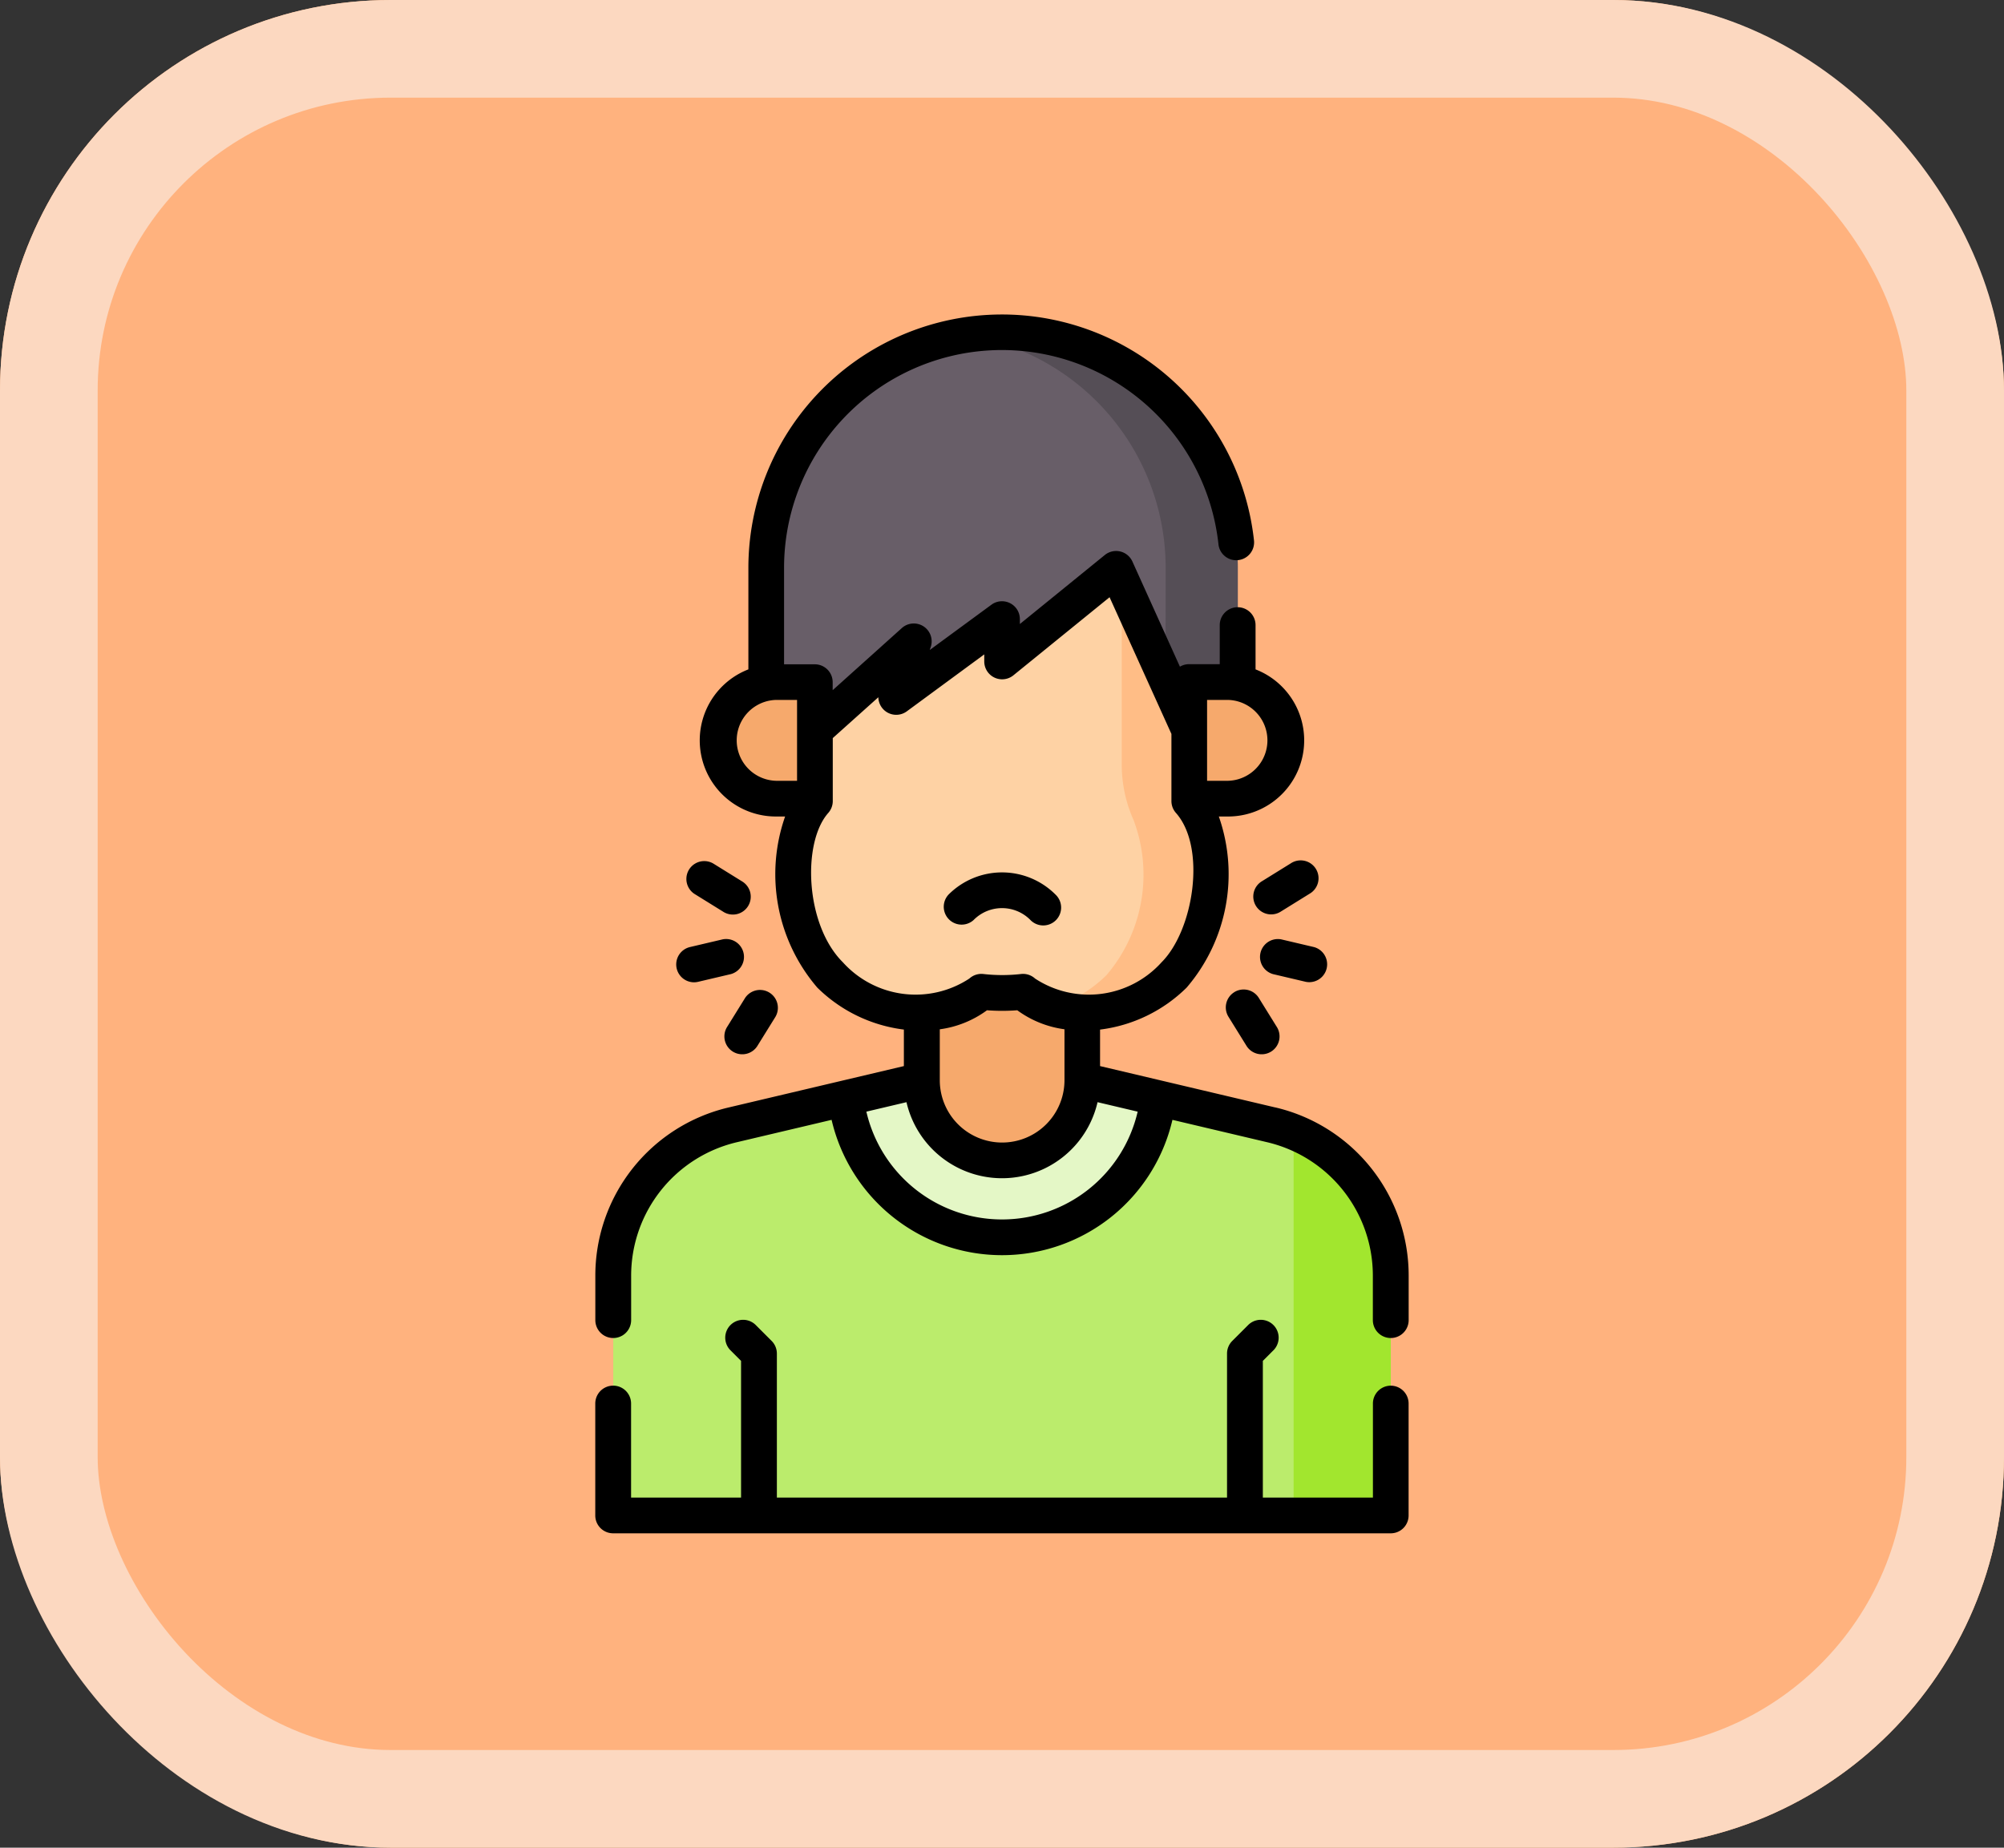 <svg xmlns="http://www.w3.org/2000/svg" width="61.554" height="56.767" viewBox="0 0 61.554 56.767">
  <rect x="0" y="0" width="61.554" height="56.767" fill="#333333" stroke="none"/>
  <g id="Grupo_1102431" data-name="Grupo 1102431" transform="translate(-334.621 -1399.423)">
    <g id="Rectángulo_401341" data-name="Rectángulo 401341" transform="translate(334.621 1399.423)" fill="#ffb27e" stroke="#fcd8c0" stroke-width="3">
      <rect width="61.554" height="56.767" rx="12" stroke="none"/>
      <rect x="1.5" y="1.5" width="58.554" height="53.767" rx="10.5" fill="none"/>
    </g>
    <g id="hinchazon-de-la-cara" transform="translate(267.679 1409.082)">
      <g id="Grupo_1104026" data-name="Grupo 1104026" transform="translate(85.778 0.549)">
        <path id="Trazado_885040" data-name="Trazado 885040" d="M112.936,323.06l-5.8-1.37H102.21l-5.8,1.37a4.777,4.777,0,0,0-3.679,4.649v7.352h23.883v-7.352A4.776,4.776,0,0,0,112.936,323.06Z" transform="translate(-92.731 -298.71)" fill="#bbec6c"/>
        <path id="Trazado_885041" data-name="Trazado 885041" d="M378.451,343.449v11.779h2.985v-7.352A4.776,4.776,0,0,0,378.451,343.449Z" transform="translate(-357.553 -318.877)" fill="#a2e62e"/>
        <path id="Trazado_885042" data-name="Trazado 885042" d="M195.238,326.517a4.834,4.834,0,0,0,4.795-4.276l-2.332-.551h-4.926l-2.332.551A4.834,4.834,0,0,0,195.238,326.517Z" transform="translate(-183.296 -298.71)" fill="#e4f7c6"/>
        <path id="Trazado_885043" data-name="Trazado 885043" d="M224.789,272.228a2.463,2.463,0,0,1-2.463-2.463v-4.1h4.926v4.1A2.463,2.463,0,0,1,224.789,272.228Z" transform="translate(-212.847 -246.785)" fill="#f6a96c"/>
        <g id="Grupo_1104025" data-name="Grupo 1104025" transform="translate(3.209)">
          <path id="Trazado_885044" data-name="Trazado 885044" d="M180.451,114.019v-7.136H168.958v7.136c-1.01,1.139-.891,3.988.464,5.342s3.535,1.53,4.643.517a5.653,5.653,0,0,0,1.28,0c1.108,1.012,3.286.839,4.643-.517S181.462,115.158,180.451,114.019Z" transform="translate(-165.972 -99.614)" fill="#fed2a4"/>
          <path id="Trazado_885045" data-name="Trazado 885045" d="M280.719,114.019v-7.136H278.65v6.044a4.175,4.175,0,0,0,.364,1.676,4.764,4.764,0,0,1-.828,4.758,4.015,4.015,0,0,1-1.717,1.01,3.848,3.848,0,0,0,3.786-1.01C281.609,118.006,281.729,115.158,280.719,114.019Z" transform="translate(-266.24 -99.614)" fill="#ffbd86"/>
          <path id="Trazado_885046" data-name="Trazado 885046" d="M167.766,14.769l-3.508,2.848v-1.3l-3.253,2.392.547-1.713-3.041,2.732V18.247h-1.493V14.74a7.24,7.24,0,1,1,14.479,0v3.508h-1.493v1.478Z" transform="translate(-155.526 -7.5)" fill="#685e68"/>
          <path id="Trazado_885047" data-name="Trazado 885047" d="M246.979,18.362l.724,1.363V18.248H249.2V14.74a7.246,7.246,0,0,0-8.348-7.155,7.241,7.241,0,0,1,6.131,7.155Z" transform="translate(-233.224 -7.5)" fill="#554e56"/>
          <g id="Grupo_1104024" data-name="Grupo 1104024" transform="translate(0 10.747)">
            <path id="Trazado_885048" data-name="Trazado 885048" d="M335.767,158.024h-1.194v-3.583h1.194a1.791,1.791,0,0,1,0,3.583Z" transform="translate(-320.094 -154.441)" fill="#f6a96c"/>
            <path id="Trazado_885049" data-name="Trazado 885049" d="M138.4,158.024H139.6v-3.583H138.4a1.791,1.791,0,0,0,0,3.583Z" transform="translate(-136.61 -154.441)" fill="#f6a96c"/>
          </g>
        </g>
      </g>
      <g id="Grupo_1104027" data-name="Grupo 1104027" transform="translate(85.229 0)">
        <path id="Trazado_885050" data-name="Trazado 885050" d="M106.108,24.365l-5.377-1.27V21.974a4.588,4.588,0,0,0,2.659-1.29,5.355,5.355,0,0,0,.989-5.257h.281a2.339,2.339,0,0,0,.847-4.52V9.547a.549.549,0,1,0-1.1,0v1.2h-.944a.545.545,0,0,0-.279.077l-1.46-3.232a.549.549,0,0,0-.846-.2L98.268,9.513V9.362a.549.549,0,0,0-.874-.442L95.5,10.311l.033-.1a.549.549,0,0,0-.889-.575l-2.126,1.91V11.3a.549.549,0,0,0-.549-.549h-.944V7.788a6.691,6.691,0,0,1,13.341-.741.549.549,0,1,0,1.091-.119,7.788,7.788,0,0,0-15.528.86v3.119a2.339,2.339,0,0,0,.847,4.52h.281a5.355,5.355,0,0,0,.989,5.257,4.586,4.586,0,0,0,2.659,1.289v1.122l-5.377,1.27a5.306,5.306,0,0,0-4.1,5.183V30.9a.549.549,0,1,0,1.1,0V29.547a4.213,4.213,0,0,1,3.257-4.115l2.9-.685a5.374,5.374,0,0,0,10.469,0l2.9.685a4.212,4.212,0,0,1,3.256,4.115V30.9a.549.549,0,0,0,1.1,0V29.547a5.305,5.305,0,0,0-4.1-5.183Zm-10.3-2.4a3.158,3.158,0,0,0,1.45-.585,6.135,6.135,0,0,0,.93,0,3.159,3.159,0,0,0,1.45.584v1.565a1.915,1.915,0,0,1-3.83,0V21.965Zm8.856-10.12a1.243,1.243,0,0,1,0,2.485h-.646V11.845ZM91.424,14.33h-.646a1.243,1.243,0,0,1,0-2.485h.646Zm.959.987a.549.549,0,0,0,.138-.364V13.018l1.4-1.255a.549.549,0,0,0,.874.433l2.379-1.75v.218a.549.549,0,0,0,.894.426l2.955-2.4,1.9,4.2v2.062a.549.549,0,0,0,.138.364c.942,1.062.547,3.6-.441,4.59a3.007,3.007,0,0,1-3.885.5.547.547,0,0,0-.43-.14,5.111,5.111,0,0,1-1.159,0,.547.547,0,0,0-.43.14,3.007,3.007,0,0,1-3.885-.5C91.67,18.753,91.577,16.226,92.383,15.317Zm5.337,12.49a4.274,4.274,0,0,1-4.167-3.312l1.232-.291a3.011,3.011,0,0,0,5.869,0l1.232.291A4.274,4.274,0,0,1,97.719,27.807Z" transform="translate(-85.229 0)"/>
        <path id="Trazado_885051" data-name="Trazado 885051" d="M109.662,424.226a.549.549,0,0,0-.549.549v2.889h-3.381v-4.2l.337-.337a.549.549,0,0,0-.776-.776l-.5.5a.548.548,0,0,0-.161.388v4.426H90.805v-4.426a.549.549,0,0,0-.161-.388l-.5-.5a.549.549,0,0,0-.776.776l.337.337v4.2H86.327v-2.889a.549.549,0,1,0-1.1,0v3.438a.548.548,0,0,0,.549.549h23.884a.548.548,0,0,0,.549-.549v-3.438a.549.549,0,0,0-.549-.549Z" transform="translate(-85.23 -391.312)"/>
        <path id="Trazado_885052" data-name="Trazado 885052" d="M232.295,235.868a1.225,1.225,0,0,1,1.733,0,.549.549,0,1,0,.775-.777,2.321,2.321,0,0,0-3.282,0,.549.549,0,0,0,.775.777Z" transform="translate(-220.671 -217.267)"/>
        <path id="Trazado_885053" data-name="Trazado 885053" d="M364.74,262.349a.549.549,0,0,0-.251,1.068l1.007.237a.549.549,0,0,0,.251-1.068Z" transform="translate(-343.672 -243.147)"/>
        <path id="Trazado_885054" data-name="Trazado 885054" d="M362.847,229.562l-.879.545a.549.549,0,1,0,.578.933l.879-.545a.549.549,0,1,0-.578-.933Z" transform="translate(-341.486 -212.696)"/>
        <path id="Trazado_885055" data-name="Trazado 885055" d="M350.236,283.677a.549.549,0,0,0-.178.755l.545.879a.549.549,0,1,0,.933-.578l-.545-.879a.548.548,0,0,0-.755-.178Z" transform="translate(-330.612 -262.852)"/>
        <path id="Trazado_885056" data-name="Trazado 885056" d="M119.712,263.668a.549.549,0,0,0,.126-.015l1.007-.237a.549.549,0,0,0-.251-1.068l-1.007.237a.549.549,0,0,0,.125,1.083Z" transform="translate(-116.682 -243.147)"/>
        <path id="Trazado_885057" data-name="Trazado 885057" d="M123.527,230.5l.879.545a.549.549,0,1,0,.578-.933l-.879-.545a.549.549,0,0,0-.578.933Z" transform="translate(-120.485 -212.696)"/>
        <path id="Trazado_885058" data-name="Trazado 885058" d="M140.2,283.855l-.545.879a.549.549,0,1,0,.933.578l.545-.879a.549.549,0,0,0-.933-.578Z" transform="translate(-135.601 -262.853)"/>
      </g>
    </g>
  </g>
</svg>
